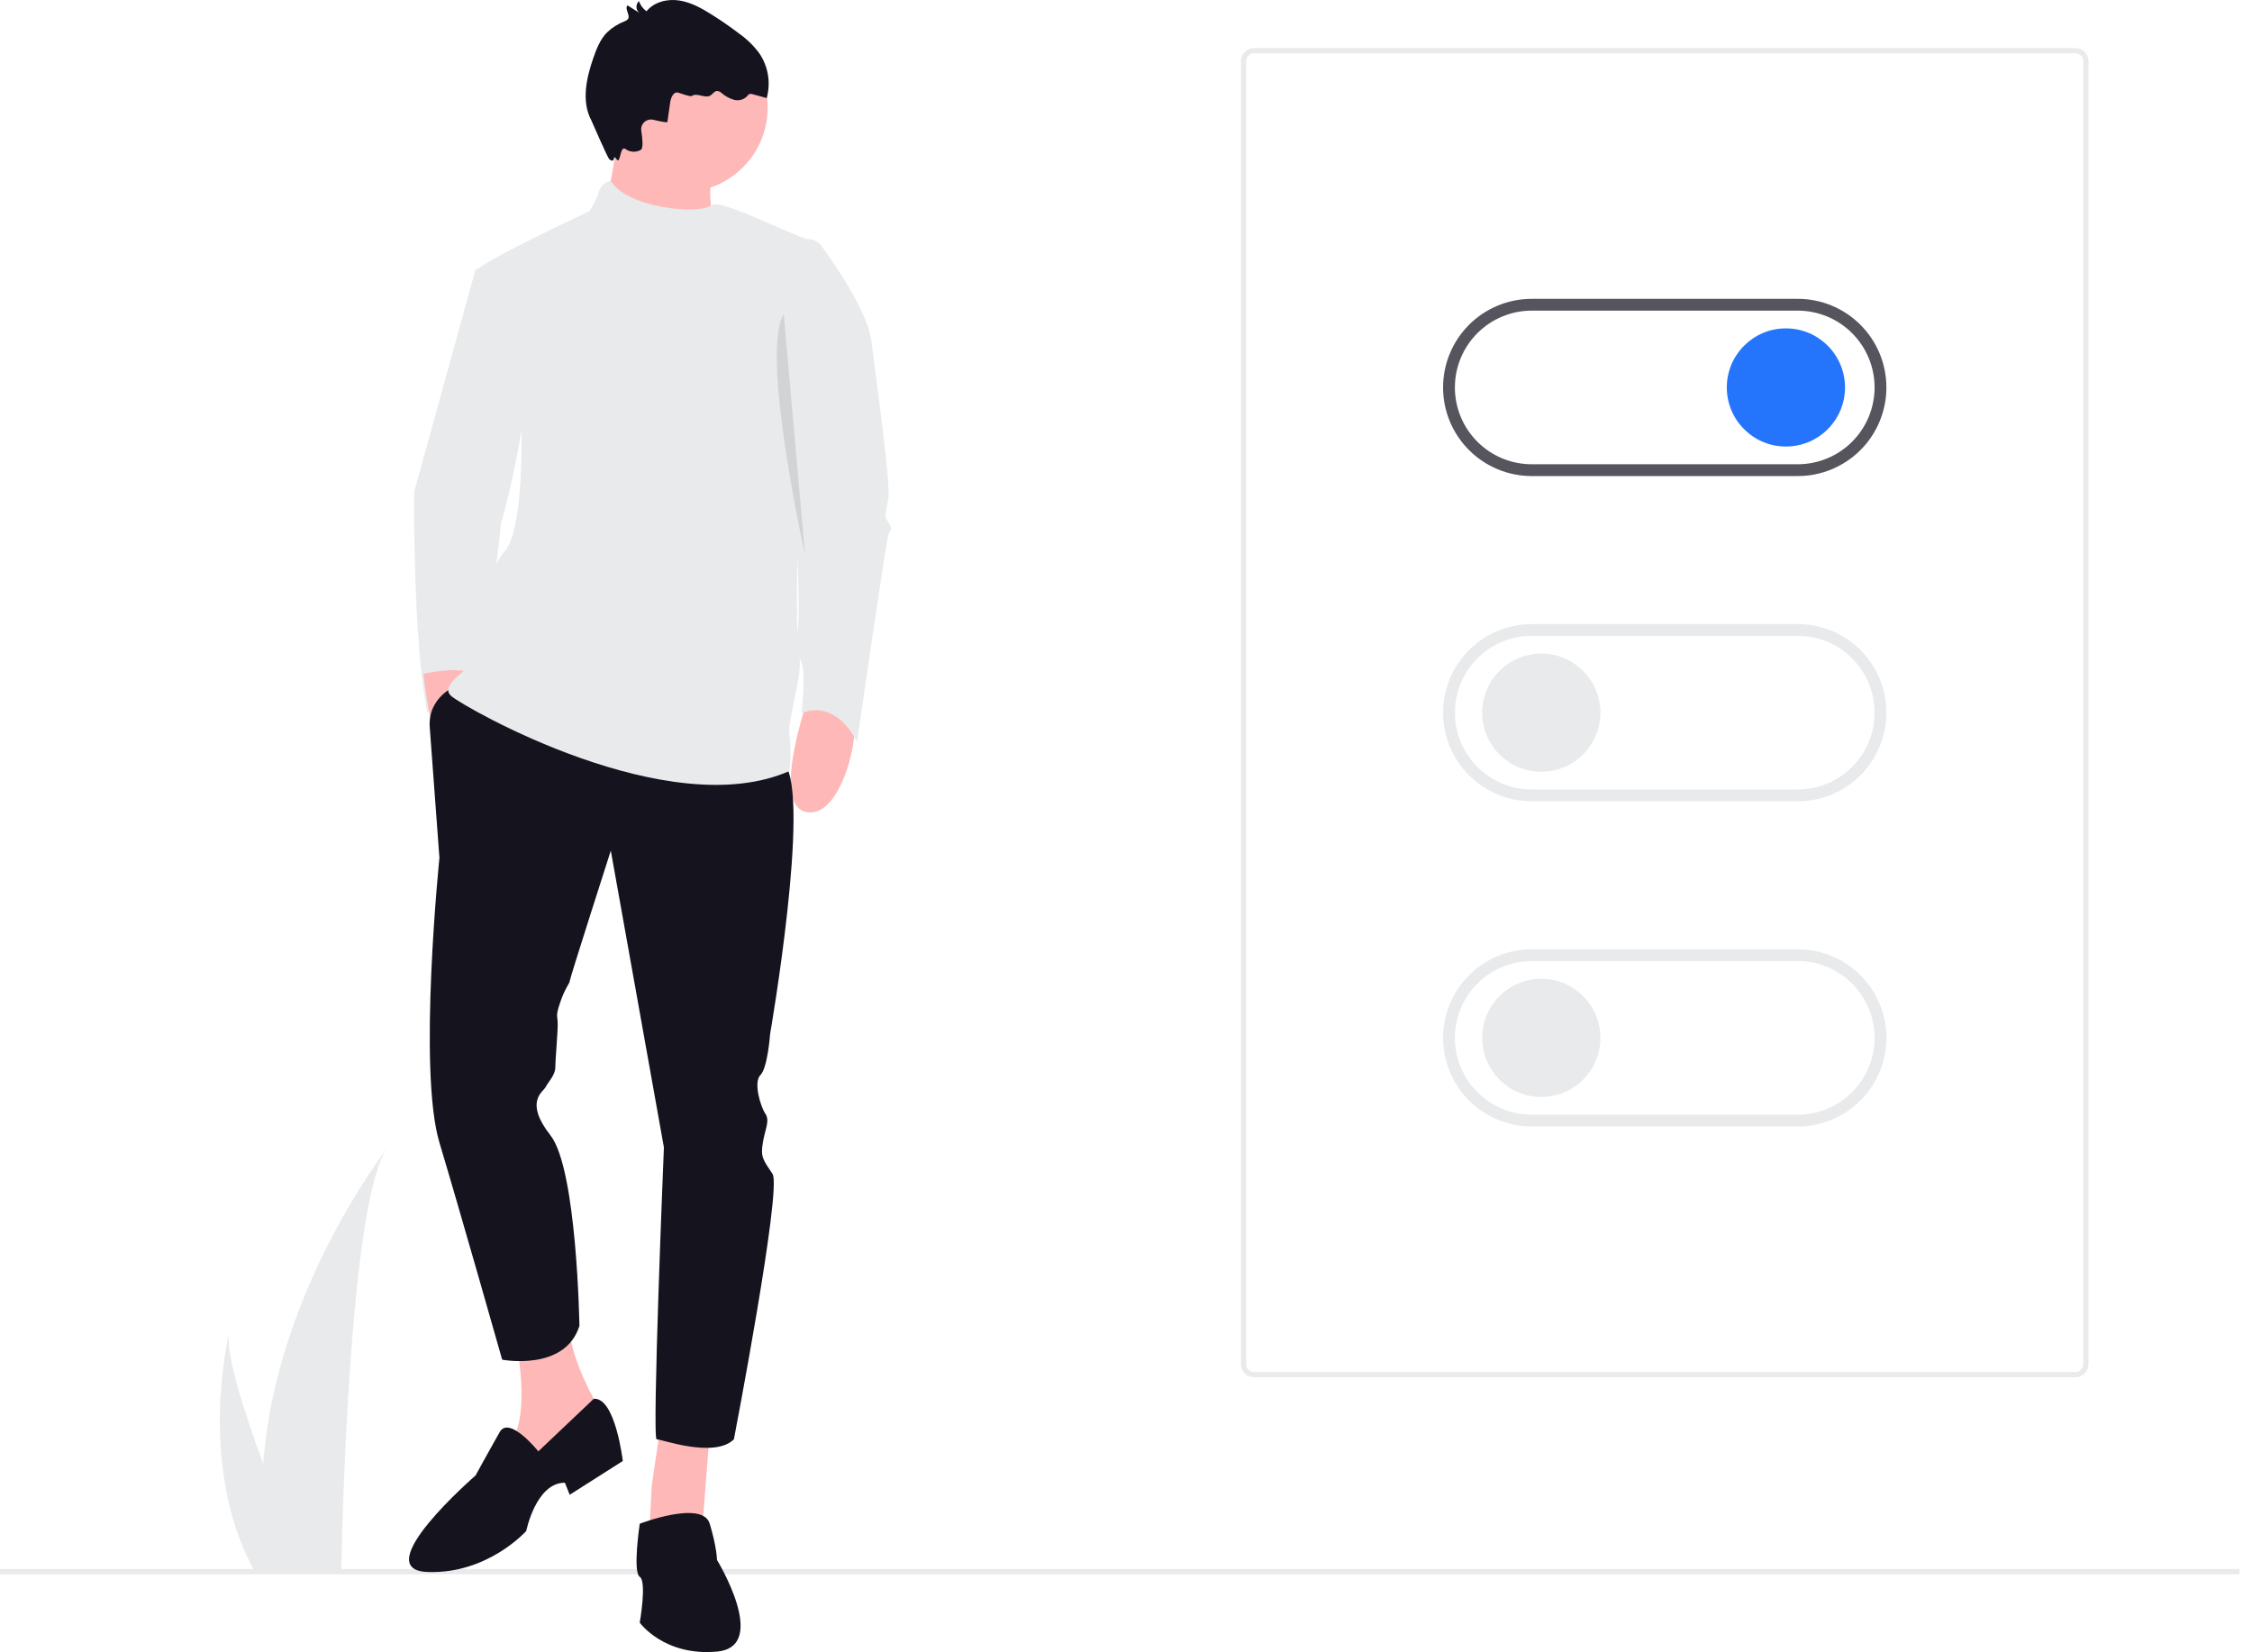 <svg width="229" height="168" viewBox="0 0 229 168" fill="none" xmlns="http://www.w3.org/2000/svg">
<g id="undraw_switches_1js3 1" clip-path="url(#clip0_4217_63066)">
<path id="Vector" d="M227.725 159.559H0V160.089H227.725V159.559Z" fill="#E9EAEB"/>
<path id="Vector_2" d="M49.836 27.38H48.363L42.104 50.073C42.104 50.073 41.981 65.16 43.454 72.52C43.454 72.52 45.909 69.331 47.627 69.331C49.345 69.331 50.94 53.262 50.94 53.262C50.94 53.262 57.69 30.324 49.836 27.38Z" fill="#E9EAEB"/>
<path id="Vector_3" d="M82.235 70.803C82.235 70.803 78.307 81.843 81.989 82.579C85.671 83.315 87.635 73.992 86.653 72.766C85.671 71.539 82.235 70.803 82.235 70.803Z" fill="#FEB8B8"/>
<path id="Vector_4" d="M43.055 68.522C43.055 68.522 44.159 80.187 47.807 79.3C51.456 78.413 49.297 69.134 47.889 68.436C46.481 67.739 43.055 68.522 43.055 68.522Z" fill="#FEB8B8"/>
<path id="Vector_5" d="M52.534 136.796C52.534 136.796 54.252 145.137 51.306 147.345C48.361 149.553 52.288 154.214 52.288 154.214L61.615 144.401C61.615 144.401 57.688 138.268 57.934 134.588L52.534 136.796Z" fill="#FEB8B8"/>
<path id="Vector_6" d="M67.258 144.401L66.277 151.025L66.031 155.686L71.431 155.195L72.168 145.628L67.258 144.401Z" fill="#FEB8B8"/>
<path id="Vector_7" d="M46.483 69.691C46.483 69.691 43.456 70.803 43.702 73.992C43.947 77.181 44.684 87.24 44.684 87.24C44.684 87.24 42.474 108.828 44.684 116.188C46.892 123.548 51.065 138.268 51.065 138.268C51.065 138.268 57.447 139.494 58.92 134.833C58.92 134.833 58.674 118.887 55.974 115.452C53.274 112.018 55.238 111.036 55.483 110.546C55.729 110.055 56.465 109.319 56.465 108.583C56.465 107.847 56.711 105.148 56.711 104.167C56.711 103.186 56.465 103.431 56.956 101.959C57.447 100.487 57.938 99.997 57.938 99.751C57.938 99.506 62.111 86.504 62.111 86.504L67.511 116.679C67.511 116.679 66.283 146.363 66.774 146.363C67.265 146.363 72.665 148.326 74.629 146.363C74.629 146.363 79.538 120.849 78.556 119.377C77.574 117.905 77.329 117.66 77.574 116.188C77.82 114.716 78.311 113.98 77.82 113.244C77.329 112.508 76.592 110.055 77.329 109.319C78.065 108.583 78.311 105.148 78.311 105.148C78.311 105.148 82.483 81.106 79.783 77.672C77.083 74.237 46.483 69.691 46.483 69.691Z" fill="#15141E"/>
<path id="Vector_8" d="M54.741 147.59C54.741 147.59 51.795 143.91 50.813 145.627C49.831 147.345 48.359 150.043 48.359 150.043C48.359 150.043 37.313 159.611 43.45 159.856C49.586 160.102 53.513 155.686 53.513 155.686C53.513 155.686 54.495 150.779 57.441 150.779L57.931 152.006L63.331 148.571C63.331 148.571 62.571 142.057 60.374 142.248L54.741 147.59Z" fill="#15141E"/>
<path id="Vector_9" d="M65.054 154.95C65.054 154.95 71.436 152.496 72.172 154.95C72.908 157.403 72.908 158.63 72.908 158.63C72.908 158.63 78.308 167.461 72.908 167.952C67.508 168.443 65.054 165.008 65.054 165.008C65.054 165.008 65.79 160.838 65.054 160.347C64.317 159.856 65.054 154.95 65.054 154.95Z" fill="#15141E"/>
<path id="Vector_10" d="M69.474 19.53C74.218 19.53 78.064 15.686 78.064 10.944C78.064 6.201 74.218 2.357 69.474 2.357C64.729 2.357 60.883 6.201 60.883 10.944C60.883 15.686 64.729 19.53 69.474 19.53Z" fill="#FEB8B8"/>
<path id="Vector_11" d="M63.093 12.906L61.375 22.474L73.402 25.418C73.402 25.418 70.579 18.426 73.648 15.359C74.424 14.584 63.093 12.906 63.093 12.906Z" fill="#FEB8B8"/>
<path id="Vector_12" d="M62.106 18.398C61.816 18.452 61.548 18.587 61.331 18.788C61.115 18.988 60.96 19.245 60.883 19.53C60.669 20.235 60.337 20.898 59.901 21.492C59.901 21.492 48.365 26.89 48.365 27.626C48.365 28.362 53.029 44.062 53.029 44.062C53.029 44.062 53.274 53.876 51.31 56.084C49.347 58.291 47.383 66.387 47.874 67.123C48.365 67.859 44.438 69.576 45.91 70.803C47.383 72.03 68.001 83.805 80.274 78.408C80.274 78.408 80.519 76.2 80.274 74.728C80.028 73.256 81.747 68.35 81.256 66.632C80.765 64.915 81.256 47.252 81.256 47.252L83.785 26.336C83.834 25.939 83.74 25.537 83.522 25.202C83.303 24.866 82.974 24.619 82.591 24.502C79.762 23.643 73.201 20.124 72.297 20.879C71.126 21.856 63.82 21.191 62.106 18.398Z" fill="#E9EAEB"/>
<path id="Vector_13" d="M81.5 24.436L81.516 24.43C81.867 24.289 82.255 24.269 82.618 24.373C82.982 24.478 83.3 24.7 83.524 25.005C85.045 27.085 88.246 31.761 88.618 34.74C89.109 38.665 90.582 49.214 90.336 50.686C90.091 52.158 89.846 52.404 90.336 53.139C90.827 53.875 90.582 53.63 90.336 54.366C90.091 55.102 87.145 75.464 87.145 75.464C87.145 75.464 85.182 71.048 81.5 72.52C81.5 72.52 81.991 68.595 81.5 67.368C81.009 66.142 80.518 65.406 81.009 64.424C81.5 63.443 81.009 53.875 80.764 52.894C80.518 51.913 80.764 46.761 80.764 46.761L78.555 36.703L81.5 24.436Z" fill="#E9EAEB"/>
<path id="Vector_14" d="M67.865 12.405L68.155 10.383C68.222 9.912 68.498 9.293 68.957 9.421C69.347 9.53 70.197 9.864 70.34 9.763C70.873 9.385 71.679 10.045 72.24 9.71C72.474 9.57 72.627 9.269 72.9 9.249C73.084 9.26 73.256 9.338 73.386 9.468C73.749 9.785 74.178 10.017 74.641 10.15C74.874 10.213 75.119 10.213 75.352 10.15C75.584 10.087 75.796 9.963 75.964 9.79C76.023 9.698 76.103 9.622 76.198 9.566C76.308 9.534 76.426 9.54 76.534 9.582L77.966 9.971C78.176 9.208 78.22 8.408 78.093 7.627C77.965 6.845 77.671 6.101 77.23 5.443C76.649 4.655 75.944 3.966 75.144 3.402C74.257 2.727 73.342 2.093 72.398 1.499C71.366 0.847 70.27 0.232 69.063 0.049C67.855 -0.135 66.503 0.193 65.743 1.149C65.386 0.891 65.118 0.528 64.975 0.111C64.889 0.189 64.822 0.284 64.778 0.39C64.734 0.496 64.713 0.611 64.718 0.726C64.723 0.841 64.753 0.953 64.806 1.056C64.859 1.158 64.934 1.247 65.025 1.317L63.814 0.544C63.474 0.901 64.139 1.549 63.849 1.948C63.761 2.047 63.649 2.121 63.523 2.161C62.865 2.417 62.263 2.796 61.747 3.278C61.051 3.976 60.673 4.923 60.349 5.853C59.627 7.922 59.102 10.296 60.128 12.232C60.244 12.452 61.778 16.077 61.983 16.218C62.674 16.696 62.224 15.54 62.719 16.218C63.108 16.75 63.035 14.714 63.612 15.161C63.838 15.322 64.106 15.415 64.384 15.428C64.662 15.44 64.938 15.372 65.178 15.231C65.417 15.065 65.34 14.144 65.211 13.299C65.186 13.137 65.201 12.973 65.255 12.819C65.309 12.665 65.4 12.527 65.519 12.416C65.639 12.306 65.784 12.226 65.942 12.184C66.099 12.143 66.265 12.141 66.424 12.178C67.142 12.347 67.852 12.491 67.865 12.405Z" fill="#15141E"/>
<path id="Vector_15" opacity="0.1" d="M79.695 31.946L81.867 56.451C81.867 56.451 77.278 35.899 79.695 31.946Z" fill="black"/>
<path id="Vector_16" d="M39.36 116.782C35.847 121.747 34.919 150 34.712 159.057C34.706 159.261 34.701 159.454 34.699 159.637H25.804C25.696 159.444 25.595 159.253 25.499 159.057C20.228 148.656 23.152 136.186 23.306 135.555C22.906 137.538 24.717 143.284 26.764 148.85C28.013 131.736 38.692 117.646 39.36 116.782Z" fill="#E9EAEB"/>
<path id="Vector_17" d="M181.605 45.408C184.924 45.408 187.615 42.718 187.615 39.401C187.615 36.083 184.924 33.393 181.605 33.393C178.285 33.393 175.594 36.083 175.594 39.401C175.594 42.718 178.285 45.408 181.605 45.408Z" fill="#2575FC"/>
<path id="Vector_18" d="M182.807 48.412H155.758C153.367 48.412 151.074 47.462 149.383 45.773C147.692 44.083 146.742 41.79 146.742 39.4C146.742 37.01 147.692 34.718 149.383 33.028C151.074 31.338 153.367 30.389 155.758 30.389H182.807C185.198 30.389 187.491 31.338 189.182 33.028C190.873 34.718 191.823 37.01 191.823 39.4C191.823 41.79 190.873 44.083 189.182 45.773C187.491 47.462 185.198 48.412 182.807 48.412ZM155.758 31.59C153.686 31.59 151.698 32.413 150.233 33.878C148.768 35.343 147.944 37.329 147.944 39.4C147.944 41.472 148.768 43.458 150.233 44.923C151.698 46.388 153.686 47.21 155.758 47.21H182.807C184.879 47.21 186.867 46.388 188.332 44.923C189.798 43.458 190.621 41.472 190.621 39.4C190.621 37.329 189.798 35.343 188.332 33.878C186.867 32.413 184.879 31.59 182.807 31.59H155.758Z" fill="#56555E"/>
<path id="Vector_19" d="M156.73 78.48C160.049 78.48 162.74 75.79 162.74 72.472C162.74 69.154 160.049 66.465 156.73 66.465C153.41 66.465 150.719 69.154 150.719 72.472C150.719 75.79 153.41 78.48 156.73 78.48Z" fill="#E9EAEB"/>
<path id="Vector_20" d="M182.807 81.484H155.758C153.367 81.484 151.074 80.534 149.383 78.844C147.692 77.154 146.742 74.862 146.742 72.472C146.742 70.082 147.692 67.79 149.383 66.1C151.074 64.41 153.367 63.461 155.758 63.461H182.807C185.198 63.461 187.491 64.41 189.182 66.1C190.873 67.79 191.823 70.082 191.823 72.472C191.823 74.862 190.873 77.154 189.182 78.844C187.491 80.534 185.198 81.484 182.807 81.484ZM155.758 64.662C153.686 64.662 151.698 65.485 150.233 66.95C148.768 68.414 147.944 70.401 147.944 72.472C147.944 74.543 148.768 76.53 150.233 77.995C151.698 79.459 153.686 80.282 155.758 80.282H182.807C184.879 80.282 186.867 79.459 188.332 77.995C189.798 76.53 190.621 74.543 190.621 72.472C190.621 70.401 189.798 68.414 188.332 66.95C186.867 65.485 184.879 64.662 182.807 64.662H155.758Z" fill="#E9EAEB"/>
<path id="Vector_21" d="M156.73 111.552C160.049 111.552 162.74 108.862 162.74 105.544C162.74 102.226 160.049 99.536 156.73 99.536C153.41 99.536 150.719 102.226 150.719 105.544C150.719 108.862 153.41 111.552 156.73 111.552Z" fill="#E9EAEB"/>
<path id="Vector_22" d="M182.807 114.555H155.758C153.367 114.555 151.074 113.606 149.383 111.916C147.692 110.226 146.742 107.934 146.742 105.544C146.742 103.154 147.692 100.862 149.383 99.172C151.074 97.482 153.367 96.532 155.758 96.532H182.807C185.198 96.532 187.491 97.482 189.182 99.172C190.873 100.862 191.823 103.154 191.823 105.544C191.823 107.934 190.873 110.226 189.182 111.916C187.491 113.606 185.198 114.555 182.807 114.555ZM155.758 97.734C153.686 97.734 151.698 98.557 150.233 100.021C148.768 101.486 147.944 103.473 147.944 105.544C147.944 107.615 148.768 109.602 150.233 111.066C151.698 112.531 153.686 113.354 155.758 113.354H182.807C183.833 113.354 184.849 113.152 185.797 112.759C186.745 112.367 187.607 111.792 188.332 111.066C189.058 110.341 189.633 109.48 190.026 108.533C190.419 107.585 190.621 106.57 190.621 105.544C190.621 104.518 190.419 103.503 190.026 102.555C189.633 101.608 189.058 100.747 188.332 100.021C187.607 99.296 186.745 98.721 185.797 98.329C184.849 97.936 183.833 97.734 182.807 97.734H155.758Z" fill="#E9EAEB"/>
<path id="Vector_23" d="M211.046 140.055H127.513C127.162 140.055 126.825 139.915 126.576 139.667C126.328 139.418 126.188 139.081 126.188 138.73V6.214C126.188 5.863 126.328 5.526 126.576 5.278C126.825 5.029 127.162 4.89 127.513 4.889H211.046C211.397 4.89 211.734 5.029 211.983 5.278C212.231 5.526 212.371 5.863 212.372 6.214V138.73C212.371 139.081 212.231 139.418 211.983 139.667C211.734 139.915 211.397 140.055 211.046 140.055ZM127.513 5.419C127.302 5.419 127.1 5.503 126.951 5.652C126.802 5.801 126.718 6.004 126.718 6.214V138.73C126.718 138.941 126.802 139.143 126.951 139.292C127.1 139.441 127.302 139.525 127.513 139.525H211.046C211.257 139.525 211.459 139.441 211.608 139.292C211.757 139.143 211.841 138.941 211.841 138.73V6.214C211.841 6.004 211.757 5.801 211.608 5.652C211.459 5.503 211.257 5.419 211.046 5.419H127.513Z" fill="#E9EAEB"/>
</g>
<defs>
<clipPath id="clip0_4217_63066">
<rect width="228.375" height="168" fill="white"/>
</clipPath>
</defs>
</svg>
